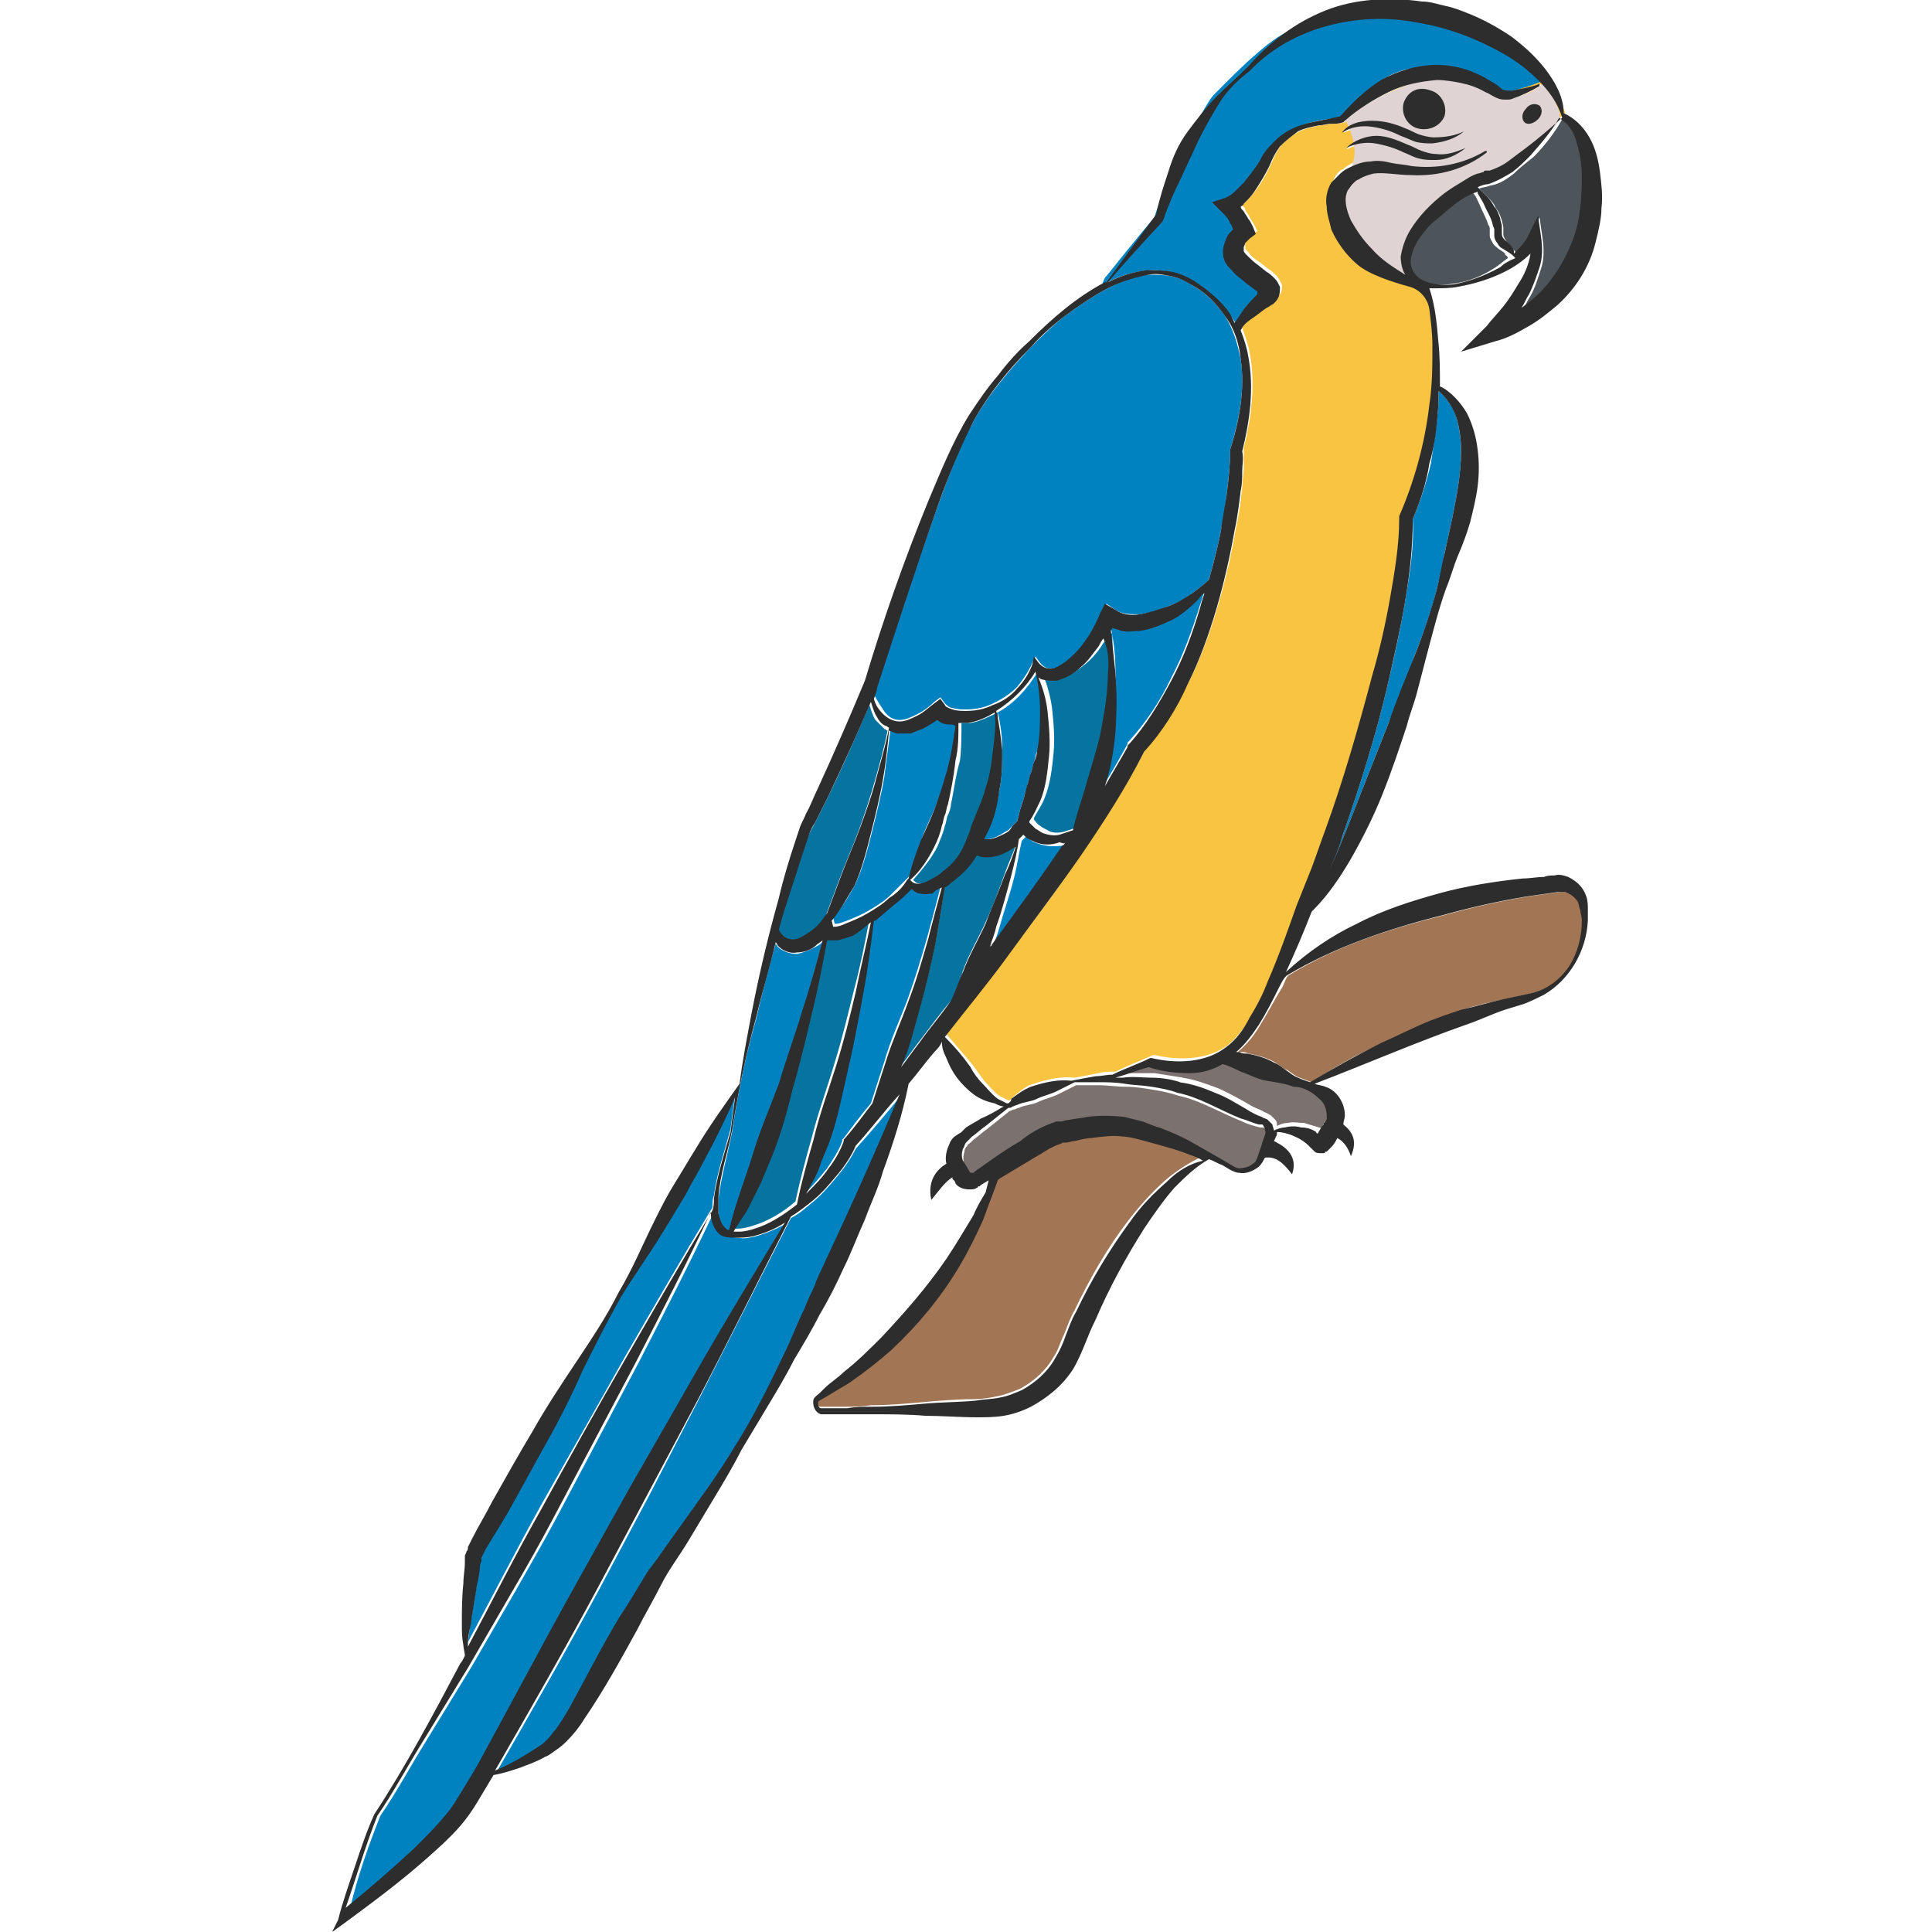 <?xml version="1.0" encoding="utf-8"?>
<!-- Generator: Adobe Illustrator 23.0.0, SVG Export Plug-In . SVG Version: 6.00 Build 0)  -->
<svg version="1.1" id="Layer_1" xmlns="http://www.w3.org/2000/svg" xmlns:xlink="http://www.w3.org/1999/xlink" x="0px" y="0px"
	 viewBox="0 0 128 128" style="enable-background:new 0 0 128 128;" xml:space="preserve">
<style type="text/css">
	.st0{fill:#4D555B;}
	.st1{fill:#F9C441;}
	.st2{fill:#A27554;}
	.st3{fill:#0082C1;}
	.st4{fill:#0574A0;}
	.st5{fill:#7B726F;}
	.st6{fill:#D3B48C;}
	.st7{fill:#E0D3D3;}
	.st8{fill:#2D2D2D;}
</style>
<g>
	<path class="st0" d="M100.3,11.5c-0.4,0.3-0.9,0.7-1.6,0.8c-0.2,0.1-0.5,0.1-0.7,0.2c0.2,0.2,0.4,0.4,0.6,0.6
		c0.2,0.2,0.4,0.4,0.5,0.7c0.2,0.2,0.3,0.5,0.4,0.8c0,0.1,0.1,0.3,0.1,0.5c0,0.2,0,0.3,0,0.4c0,0.2,0.1,0.3,0.2,0.5
		c0.1,0.2,0.4,0.4,0.6,0.7c0,0.1,0,0.1,0,0.2c0.4-0.4,0.7-0.8,1-1.3l0.6-1.2l0.2,1.4c0.1,0.7,0.1,1.4-0.1,2
		c-0.2,0.6-0.4,1.3-0.7,1.8c-0.2,0.3-0.3,0.6-0.5,0.9c0.4-0.3,0.8-0.6,1.2-1c1-1,1.7-2.2,2.2-3.5c0.5-1.3,0.6-2.8,0.6-4.2
		c0-0.7-0.1-1.4-0.3-2.1c-0.1-0.3-0.2-0.7-0.4-1c-0.2-0.3-0.4-0.5-0.7-0.8c-0.5,0.9-1.2,1.8-1.9,2.5
		C101.1,10.8,100.7,11.1,100.3,11.5z"/>
	<path class="st1" d="M77.7,17.8c0.5,0.1,1.1,0.4,1.5,0.6c0.9,0.6,1.8,1.3,2.4,2.2c0.1,0.2,0.2,0.4,0.3,0.6c0.1-0.3,0.4-0.6,0.6-0.9
		c0.3-0.4,0.6-0.7,0.9-1c0-0.1,0-0.1,0-0.2c-0.2-0.1-0.5-0.3-0.7-0.5c-0.4-0.2-0.7-0.5-1-0.9c-0.2-0.2-0.3-0.4-0.5-0.7
		c-0.1-0.3-0.1-0.7,0-1c0.1-0.3,0.2-0.6,0.4-0.8c0.1-0.1,0.1-0.1,0.2-0.2c-0.1-0.1-0.1-0.2-0.2-0.4c-0.1-0.2-0.3-0.5-0.5-0.7
		l-0.7-0.7l0.9-0.3c0.2-0.1,0.4-0.2,0.6-0.4c0.2-0.2,0.4-0.4,0.6-0.6c0.4-0.5,0.8-1,1.1-1.5l0,0c0.3-0.5,0.6-1,1-1.3
		c0.4-0.4,0.9-0.7,1.4-0.9c0.5-0.2,1-0.3,1.5-0.4c0.5-0.1,1-0.1,1.4-0.3c0.8-0.9,1.7-1.8,2.7-2.4c1.1-0.7,2.4-1.1,3.7-1
		c1.3,0,2.6,0.5,3.6,1.1c0.3,0.2,0.5,0.4,0.7,0.5C99.7,6,100,6,100.3,6c0.6-0.1,1.2-0.2,1.7-0.4l0,0c0,0,0.1,0,0.1,0
		c0,0,0,0.1,0,0.1c-0.5,0.3-1.1,0.6-1.7,0.8c-0.2,0-0.3,0.1-0.5,0.1c-0.2,0-0.4,0-0.6-0.1c-0.3-0.2-0.5-0.3-0.8-0.4
		c-0.5-0.2-1.1-0.4-1.6-0.6c-0.5-0.1-1.1-0.2-1.6-0.2c-1.1,0-2.2,0.3-3.2,0.8c-1,0.5-2,1.1-2.9,1.9l-0.1,0.1l0,0
		c-0.3,0.1-0.5,0.1-0.8,0.1c-0.3,0-0.5,0.1-0.8,0.1c-0.5,0.1-1,0.2-1.4,0.4c-0.4,0.2-0.8,0.5-1.2,0.9c-0.3,0.4-0.5,0.8-0.7,1.3l0,0
		c-0.3,0.6-0.6,1.2-1,1.7c-0.2,0.3-0.4,0.5-0.7,0.8c-0.1,0.1-0.2,0.2-0.2,0.2c0.1,0.1,0.2,0.2,0.2,0.3c0.1,0.2,0.2,0.3,0.3,0.5
		c0.1,0.2,0.2,0.3,0.3,0.5l0.2,0.4l-0.4,0.3c-0.1,0.1-0.2,0.2-0.3,0.3c-0.1,0.1-0.1,0.2-0.1,0.3c0,0.1,0,0.1,0,0.2
		c0,0.1,0.1,0.2,0.2,0.3c0.2,0.3,0.5,0.5,0.8,0.7l0.5,0.4c0.2,0.1,0.4,0.3,0.6,0.5c0.1,0.1,0.2,0.3,0.3,0.5c0.1,0.2,0,0.6-0.1,0.7
		c-0.1,0.2-0.2,0.3-0.3,0.4c-0.1,0.1-0.2,0.2-0.3,0.2c-0.3,0.3-0.7,0.5-1,0.7c-0.3,0.2-0.6,0.5-0.8,0.7c0,0.1-0.1,0.1-0.1,0.2
		c0.2,0.6,0.4,1.1,0.5,1.7c0.4,2.1,0.1,4.3-0.4,6.3c0,0.5,0,0.9,0,1.3c0,0.4-0.1,0.9-0.1,1.3c-0.1,0.9-0.2,1.8-0.4,2.6
		c-0.3,1.8-0.7,3.5-1.2,5.2c-0.5,1.7-1.1,3.4-1.9,5c-0.8,1.6-1.7,3.1-2.9,4.5c-1.2,2.4-2.7,4.7-4.2,6.9c-1.5,2.2-3.1,4.4-4.8,6.6
		c-1.4,1.8-2.8,3.6-4.2,5.4c0.6,0.7,1.1,1.3,1.7,2c0.3,0.4,0.5,0.7,0.8,1.1c0.3,0.3,0.6,0.7,1,1c0.2,0.1,0.4,0.2,0.6,0.3
		c0.1,0,0.1,0,0.1,0c0,0,0,0,0,0c0.1-0.1,0.2-0.2,0.3-0.3c0.4-0.3,0.8-0.7,1.3-0.8c0.9-0.3,1.8-0.5,2.7-0.4c0.5-0.1,1.1-0.2,1.6-0.3
		c0.3-0.1,0.7-0.1,1.1-0.1c0.8-0.4,1.6-0.7,2.5-1.1l0,0l0.1,0c1.7,0.4,3.6,0.3,4.9-0.7c0.6-0.5,1.1-1.2,1.6-2
		c0.4-0.8,0.8-1.6,1.2-2.4c0.7-1.6,1.3-3.3,1.9-5l1-2.5c0.3-0.8,0.6-1.7,0.9-2.5c1.2-3.4,2.2-6.8,3.1-10.3c0.4-1.7,0.8-3.5,1.2-5.2
		c0.3-1.7,0.6-3.5,0.6-5.2l0-0.1l0-0.1c1-2.3,1.7-4.8,2-7.4c0.2-1.3,0.2-2.6,0.2-3.9c0-0.8-0.1-1.6-0.2-2.4
		c-0.1-0.7-0.6-1.3-1.3-1.5c-1.1-0.3-2.7-0.8-3.5-1.5c-0.7-0.6-1.3-1.4-1.7-2.3c-0.2-0.5-0.3-0.9-0.3-1.5c0-0.5,0.1-1.1,0.3-1.6
		c0.1-0.2,0.3-0.5,0.6-0.6c0.2-0.2,0.4-0.3,0.6-0.4c0.4-0.2,0.9-0.4,1.4-0.4c0.5,0,1,0.1,1.4,0.1c0.4,0.1,0.8,0.2,1.3,0.2
		c1.6,0.3,3.4-0.1,4.9-1l0,0c0,0,0.1,0,0.1,0c0,0,0,0.1,0,0.1c-1.4,1.1-3.2,1.6-5,1.5c-0.9,0-1.8-0.2-2.5-0.1
		c-0.4,0.1-0.7,0.2-1,0.4c-0.2,0.1-0.3,0.2-0.4,0.3c-0.1,0.1-0.2,0.2-0.3,0.4c-0.3,0.6-0.1,1.3,0.2,2c0.3,0.7,0.8,1.3,1.4,1.9
		c0.6,0.7,1.4,1.2,2.2,1.7c-0.2-0.4-0.3-0.8-0.3-1.2c0-0.6,0.3-1.2,0.6-1.7c0.6-1,1.4-1.8,2.3-2.5c0.4-0.3,0.9-0.6,1.4-0.9
		c0.2-0.1,0.5-0.3,0.8-0.4c0.1,0,0.3-0.1,0.4-0.1c0.1,0,0.1,0,0.2-0.1l0.2,0c0.4-0.1,0.8-0.3,1.2-0.6c0.4-0.3,0.8-0.6,1.2-0.9
		c0.8-0.6,1.6-1.3,2.4-2c-0.3-1-0.9-1.8-1.6-2.5c-0.7-0.7-1.5-1.3-2.4-1.8c-1.7-1-3.6-1.6-5.6-2c-1.9-0.3-4-0.3-5.9,0.2
		c-1.9,0.5-3.8,1.5-5.2,3l0,0l0,0c-0.8,0.6-1.4,1.3-2,2.1c-0.5,0.8-1,1.6-1.4,2.5c-0.4,0.9-0.9,1.7-1.2,2.6
		c-0.4,0.9-0.8,1.8-1.1,2.6l0,0.1l0,0c-1.2,1.3-2.4,2.7-3.6,4c0.8-0.4,1.7-0.7,2.6-0.8C76.6,17.7,77.1,17.7,77.7,17.8z M93,6.8
		c0.2-0.7,1-1.1,1.8-0.8c0.7,0.2,1.1,1,0.9,1.7c-0.2,0.7-1,1.1-1.8,0.8C93.2,8.3,92.8,7.5,93,6.8z M90.9,7.9c0.8,0,1.5,0.2,2.2,0.5
		c0.3,0.2,0.6,0.3,0.9,0.4C94.3,9,94.7,9,95,9.1c0.7,0,1.4-0.1,2.1-0.3c-0.6,0.4-1.3,0.7-2.1,0.8c-0.4,0-0.8,0-1.1-0.1
		c-0.4-0.1-0.7-0.3-1-0.4c-0.6-0.3-1.3-0.5-1.9-0.6c-0.7-0.1-1.4,0-2,0.3C89.4,8.1,90.2,7.9,90.9,7.9z M95.1,10.7
		c-0.4,0-0.7,0-1.1-0.1c-0.4-0.1-0.7-0.3-1-0.4c-0.6-0.3-1.2-0.5-1.9-0.6c-0.6-0.1-1.3,0-1.9,0.3c0.4-0.6,1.2-0.8,2-0.8
		c0.7,0,1.5,0.2,2.1,0.5c0.3,0.2,0.6,0.3,0.9,0.4c0.3,0.1,0.6,0.2,0.9,0.2c0.6,0,1.3-0.1,2-0.3C96.5,10.3,95.8,10.6,95.1,10.7z
		 M101.9,7.9c-0.3,0.3-0.7,0.4-0.9,0.2c-0.2-0.2-0.2-0.6,0.1-0.9c0.3-0.3,0.7-0.4,0.9-0.2C102.2,7.2,102.1,7.6,101.9,7.9z"/>
	<path class="st2" d="M83.5,67.9c-0.4,0.7-0.9,1.3-1.5,1.8c0.1,0,0.1,0,0.2,0c0.2,0,0.3,0,0.5,0.1c0.6,0.1,1.3,0.3,1.8,0.6
		c0.3,0.2,0.5,0.4,0.8,0.5c0.3,0.2,0.5,0.4,0.8,0.5c0.3,0.1,0.5,0.2,0.8,0.3c1.5-1,3.1-1.9,4.7-2.6c0.9-0.4,1.7-0.8,2.6-1.2
		c0.9-0.4,1.8-0.7,2.7-1c0.9-0.3,1.8-0.5,2.8-0.7l1.4-0.3c0.4-0.1,0.9-0.2,1.3-0.4c0.8-0.4,1.5-1.1,1.9-1.9c0.5-0.8,0.7-1.7,0.6-2.6
		c0-0.2,0-0.4-0.1-0.7c0-0.2-0.1-0.4-0.2-0.6c-0.2-0.3-0.5-0.6-0.8-0.6c-0.2,0-0.3,0-0.5,0l-0.7,0.1l-1.4,0.2
		c-1.8,0.3-3.6,0.7-5.4,1.2c-3.6,0.9-7.1,2-10.4,4c-0.2,0.1-0.3,0.6-0.5,0.9C84.4,66.3,84,67.1,83.5,67.9z"/>
	<path class="st3" d="M59.6,47.7c0.4,0,0.8-0.2,1.2-0.4c0.4-0.2,0.8-0.5,1.1-0.8l0.4-0.3l0.3,0.4c0.1,0.1,0.3,0.3,0.5,0.3
		c0.3,0.1,0.6,0.1,0.9,0.1c0.6,0,1.2-0.1,1.8-0.4c0.6-0.3,1.1-0.6,1.6-1.1c0.4-0.5,0.8-1.1,1-1.6l0.2-0.4l0.3,0.4
		c0.3,0.4,0.7,0.5,1.2,0.3c0.4-0.2,0.8-0.5,1.2-0.9c0.7-0.8,1.3-1.7,1.7-2.7l0.3-0.6l0.6,0.4c0.4,0.3,1,0.3,1.6,0.3
		c0.6-0.1,1.2-0.2,1.8-0.5c0.6-0.2,1.2-0.5,1.7-0.9c0.4-0.3,0.7-0.5,1.1-0.9c0.3-1.1,0.6-2.2,0.8-3.3c0.2-0.9,0.3-1.7,0.4-2.6
		c0.1-0.9,0.2-1.7,0.2-2.5l0-0.1l0-0.1c0.6-2,1-4,0.7-6c-0.2-1-0.5-2-1-2.8c-0.5-0.8-1.3-1.6-2.2-2.1c-0.4-0.3-0.9-0.5-1.4-0.6
		c-0.5-0.1-1-0.1-1.5-0.1c-1,0.1-2,0.5-2.9,1c-0.9,0.5-1.8,1.1-2.6,1.7c-0.8,0.6-1.6,1.4-2.3,2.1c-1.4,1.5-2.8,3.1-3.8,4.9
		c-1,1.8-1.7,3.8-2.4,5.7c-1.4,3.9-2.7,7.9-4,11.9l0,0l0,0c-0.1,0.2-0.2,0.4-0.2,0.5c0.2,0.4,0.4,0.7,0.6,1
		C58.8,47.5,59.2,47.7,59.6,47.7z"/>
	<path class="st3" d="M93.6,34.4c0.1,1.8-0.2,3.6-0.5,5.4c-0.3,1.8-0.7,3.6-1.1,5.3c-0.8,3.5-1.9,7-3.1,10.4
		c-0.3,0.7-0.5,1.4-0.8,2.1c0.8-1.8,1.5-3.6,2.2-5.4l1.7-4.3c0.6-1.5,1.2-2.9,1.7-4.4c0.6-1.5,1.1-2.9,1.5-4.5
		c0.2-0.8,0.4-1.5,0.5-2.3l0.5-2.3c0.3-1.5,0.6-3,0.6-4.5c0-0.7-0.1-1.5-0.3-2.2c-0.2-0.7-0.7-1.4-1.2-1.8c0,0.3,0,0.6,0,0.9
		c-0.1,1.3-0.3,2.6-0.5,3.9C94.5,32,94.1,33.2,93.6,34.4z"/>
	<path class="st0" d="M99.3,16.5c-0.1-0.1-0.3-0.2-0.4-0.4c-0.1-0.2-0.2-0.3-0.2-0.5c0-0.2,0-0.4,0-0.4c0-0.1,0-0.2-0.1-0.3
		c-0.1-0.4-0.4-0.9-0.6-1.4c-0.1-0.2-0.2-0.5-0.4-0.7c0,0,0,0,0-0.1c-0.5,0.3-1.1,0.6-1.6,0.9c-0.4,0.3-0.8,0.6-1.2,1
		c-0.4,0.3-0.7,0.7-1,1.1c-0.3,0.4-0.5,0.8-0.6,1.3c-0.1,0.4,0,0.9,0.3,1.2c0.2,0.3,0.7,0.5,1.2,0.6c0.5,0.1,1,0.1,1.5,0
		c1-0.1,2-0.5,2.9-1.1c0.3-0.2,0.5-0.4,0.8-0.6c0-0.1-0.1-0.2-0.2-0.2C99.8,16.8,99.6,16.7,99.3,16.5z"/>
	<path class="st3" d="M30,119.9c0.3-0.4,0.6-0.9,0.9-1.4l0.9-1.5c2.3-4.1,4.5-8.2,6.7-12.3l3.4-6.1l3.5-6.1
		c2.2-3.8,4.4-7.7,6.8-11.5c0,0,0,0,0,0c-0.7,0.4-1.4,0.7-2.1,0.9c-0.4,0.1-0.8,0.2-1.2,0.1c-0.4,0-0.9-0.1-1.2-0.4
		c-0.3-0.3-0.4-0.8-0.4-1.2c0,0,0-0.1,0-0.1c-1.6,3.4-3.3,6.7-5,10c-0.9,1.7-1.8,3.4-2.7,5.1l-2.7,5.1c-0.9,1.7-1.9,3.4-2.8,5
		l-2.9,5l-3,4.9c-1,1.6-1.9,3.3-3,4.9c-0.8,2-1.5,4-2,6.1c1.6-1.3,3.1-2.6,4.6-4C28.5,121.6,29.3,120.8,30,119.9z"/>
	<path class="st3" d="M41.4,89.9c1.9-3.3,3.8-6.6,5.8-9.9c0-0.3,0-0.5,0.1-0.8c0.2-1.5,0.7-2.9,1.1-4.4c0.1-0.8,0.2-1.5,0.3-2.3
		c-0.6,1.4-1.3,2.8-2,4.1c-0.4,0.8-0.8,1.6-1.3,2.4c-0.4,0.8-0.9,1.6-1.4,2.3c-1,1.5-2,3-2.9,4.5c-0.9,1.5-1.8,3.1-2.5,4.8
		c-0.8,1.6-1.6,3.2-2.4,4.8c-0.8,1.6-1.7,3.2-2.6,4.7l-1.4,2.3l-0.3,0.6l0,0.1c0,0,0,0,0,0c0,0,0,0,0,0.1l-0.1,0.3
		c-0.1,0.4-0.2,0.9-0.2,1.3c-0.1,0.9-0.3,1.8-0.4,2.6c-0.1,0.4-0.1,0.9-0.2,1.3c0,0,0,0.1,0,0.1c1.6-3,3.2-6.1,4.8-9
		C37.6,96.6,39.5,93.3,41.4,89.9z"/>
	<path class="st3" d="M48.5,75C48.5,75,48.5,75,48.5,75c-0.3,1.5-0.7,2.9-0.9,4.4c0,0.4,0,0.7,0,1.1c0,0.3,0.1,0.7,0.4,0.9
		c0.1,0.1,0.2,0.1,0.3,0.2c0.5-1.6,1-3.2,1.5-4.8c0.5-1.7,1.3-3.2,1.8-4.9c0.6-1.6,1.1-3.3,1.6-5c0.5-1.5,0.9-3,1.3-4.5
		c-0.1,0.1-0.2,0.2-0.4,0.3c-0.4,0.2-0.8,0.4-1.3,0.5c-0.5,0-1-0.2-1.3-0.5c0-0.1-0.1-0.1-0.1-0.2c-0.5,1.7-0.9,3.3-1.3,5
		C49.4,69.9,48.9,72.4,48.5,75C48.5,74.9,48.5,75,48.5,75z"/>
	<path class="st4" d="M51.8,62.2c0.3,0.2,0.6,0.2,0.9,0.2c0.3-0.1,0.6-0.2,0.9-0.5c0.3-0.2,0.5-0.5,0.8-0.8l0.3-0.4
		c0.3-0.8,0.6-1.6,0.9-2.4c0.4-1.1,0.9-2.2,1.3-3.3c0.4-1.1,0.8-2.3,1.1-3.4c0.3-1.1,0.6-2.1,0.8-3.2c-0.1,0-0.1-0.1-0.2-0.1
		c-0.2-0.2-0.4-0.4-0.6-0.6c-0.2-0.3-0.3-0.7-0.4-1c-0.9,2.1-1.8,4.2-2.8,6.2c-0.3,0.6-0.6,1.2-0.9,1.8c-0.2,0.3-0.3,0.6-0.4,0.8
		c-0.1,0.3-0.2,0.6-0.3,0.9c-0.4,1.2-0.8,2.4-1.2,3.7c-0.2,0.6-0.4,1.3-0.6,1.9C51.6,62,51.7,62.1,51.8,62.2z"/>
	<path class="st5" d="M84.1,71.3c-0.6-0.1-1.1-0.4-1.7-0.6c-0.4-0.2-0.8-0.3-1.2-0.5c-0.7,0.4-1.5,0.6-2.2,0.6
		c-0.9,0-1.8-0.1-2.7-0.4c-0.7,0.3-1.5,0.5-2.2,0.7c0.2,0,0.3,0,0.5,0c0.6,0,1.3,0,1.9,0c0.6,0.1,1.3,0.2,1.9,0.3l-0.1,0
		c0.8,0.1,1.6,0.4,2.4,0.7c0.7,0.3,1.4,0.7,2.1,1.1c0.3,0.2,0.7,0.3,1,0.5c0.1,0,0.2,0.1,0.4,0.2c0.1,0.1,0.2,0.2,0.3,0.3
		c0.1,0.1,0.1,0.2,0.1,0.4c0.2-0.1,0.4-0.2,0.7-0.2c0.4-0.1,0.7,0,1.1,0c0.3,0.1,0.7,0.2,1,0.3c0,0,0.1,0,0.1,0.1l0.3-0.5l0.1-0.1
		l0-0.1c0,0,0-0.1,0.1-0.1c0-0.1,0.1-0.2,0.1-0.3c0.1-0.4-0.1-0.8-0.5-1.2c-0.5-0.4-1-0.8-1.6-1C85.3,71.5,84.7,71.4,84.1,71.3z"/>
	<path class="st4" d="M73.1,42.6c-0.3,0.5-0.7,1-1.2,1.4c-0.5,0.4-1,0.8-1.6,0.9c-0.3,0.1-0.7,0.1-1-0.1c-0.1,0-0.2-0.1-0.2-0.1
		c0.3,0.7,0.5,1.5,0.6,2.2c0.1,1,0.2,2,0.1,3c-0.1,1-0.2,2-0.6,3c-0.2,0.5-0.5,0.9-0.7,1.3l0,0.1c0.1,0.1,0.2,0.3,0.4,0.4
		c0.1,0.1,0.3,0.2,0.5,0.3c0.3,0.2,0.7,0.2,1.1,0.1c0.3-0.1,0.6-0.2,0.9-0.3c0,0,0,0,0,0c0,0,0,0,0-0.1l0,0c0.4-1.2,0.8-2.3,1-3.4
		c0.3-1.1,0.7-2.2,0.9-3.4c0.2-1.2,0.3-2.3,0.4-3.5c0-0.8,0-1.7,0-2.5C73.3,42.3,73.2,42.5,73.1,42.6z"/>
	<path class="st3" d="M68.8,55.9c-0.3-0.1-0.5-0.2-0.7-0.4c-0.1,0-0.1-0.1-0.1-0.1c-0.1,0.1-0.2,0.2-0.3,0.3
		c-0.2,0.8-0.3,1.6-0.5,2.4c-0.3,1.2-0.7,2.3-1,3.4c-0.1,0.4-0.3,0.8-0.4,1.3c0,0,0-0.1,0.1-0.1c1.6-2.2,3.2-4.4,4.7-6.6
		c0.1-0.1,0.1-0.2,0.2-0.2c-0.1,0-0.1,0-0.2,0.1C69.9,56.1,69.4,56.1,68.8,55.9z"/>
	<path class="st3" d="M73.2,51.9L73.2,51.9c0.5-0.8,1-1.7,1.5-2.6l0-0.1l0.1-0.1c1.1-1.2,2.1-2.7,2.8-4.2c0.8-1.5,1.4-3.2,1.9-4.8
		c0.1-0.3,0.2-0.6,0.3-1c-0.2,0.2-0.3,0.4-0.5,0.5c-0.5,0.5-1.1,0.9-1.7,1.3c-0.6,0.3-1.3,0.6-2.1,0.7c-0.4,0.1-0.8,0.1-1.2,0
		c-0.2,0-0.4-0.1-0.6-0.2c0,0.1-0.1,0.1-0.1,0.2c0.2,0.9,0.3,1.9,0.3,2.8c0.1,1.2,0,2.4-0.1,3.7C73.8,49.5,73.6,50.7,73.2,51.9z"/>
	<path class="st4" d="M63,53.3c0,0.2-0.1,0.5-0.2,0.7c-0.1,0.2-0.1,0.5-0.2,0.7c-0.1,0.5-0.3,0.9-0.5,1.4c-0.4,0.8-1,1.5-1.6,2.2
		l0.1,0.1c0.2,0.2,0.6,0.2,1,0c0.4-0.2,0.7-0.4,1.1-0.7c0.7-0.5,1.2-1.3,1.5-2l0.2-0.5l0,0c0.1-0.2,0.1-0.4,0.2-0.6
		c0.3-0.8,0.6-1.6,0.9-2.4c0.2-0.8,0.4-1.7,0.5-2.6c0.1-0.8,0.1-1.6,0.1-2.4c-0.6,0.3-1.2,0.6-1.8,0.7c-0.2,0-0.4,0-0.6,0
		c0,0.8,0,1.7-0.1,2.5C63.3,51.4,63.2,52.4,63,53.3z"/>
	<path class="st3" d="M55.5,77.9c-0.5,0.6-1,1.2-1.6,1.7c-0.5,0.4-0.9,0.8-1.5,1.1c-2.1,4.1-4.1,8.1-6.2,12.2L43,99.1l-3.3,6.2
		c-2.2,4.1-4.5,8.1-6.8,12.1c1-0.5,2.1-1,2.9-1.6c0.2-0.2,0.4-0.3,0.6-0.5c0.2-0.2,0.3-0.4,0.5-0.6c0.3-0.4,0.6-0.9,0.9-1.4
		c1.1-2,2.1-4,3.3-6c0.6-1,1.2-2,1.8-2.9c0.3-0.5,0.7-1,1-1.4l1-1.4l1-1.4l1-1.4c0.6-0.9,1.3-1.9,1.9-2.9c1.2-1.9,2.3-4,3.2-6
		c0.5-1,1-2.1,1.4-3.1c0.2-0.5,0.5-1,0.7-1.6c0.2-0.5,0.5-1,0.7-1.6c1.7-3.6,3.3-7.3,4.8-10.9c-0.9,1.1-1.9,2.3-2.9,3.4
		C56.4,76.7,56,77.3,55.5,77.9z"/>
	<path class="st6" d="M87.8,75.2L87.8,75.2C87.8,75.2,87.9,75.2,87.8,75.2C87.8,75.2,87.8,75.2,87.8,75.2z"/>
	<path class="st3" d="M60.9,59.1c-0.2,0-0.4-0.1-0.6-0.3c-0.4,0.3-0.7,0.7-1.1,1l-1.3,1.1c0,0,0,0-0.1,0c-0.2,1.6-0.4,3.2-0.7,4.8
		c-0.3,1.7-0.6,3.4-1,5c-0.4,1.7-0.7,3.4-1.3,5L54.3,77c-0.2,0.4-0.3,0.8-0.5,1.2c-0.1,0.3-0.3,0.6-0.5,0.9c0,0,0.1-0.1,0.1-0.1
		c0.5-0.5,1-1.1,1.4-1.6c0.4-0.6,0.8-1.2,1-1.8l0-0.1l0.1-0.1c0.6-0.8,1.2-1.6,1.8-2.3c0.3-0.9,0.6-1.9,0.9-2.8c0.4-1.4,1-2.7,1.5-4
		c0.5-1.4,0.9-2.7,1.3-4.1c0.3-1.1,0.6-2.2,0.9-3.4c-0.2,0.1-0.5,0.2-0.8,0.2C61.4,59.1,61.1,59.1,60.9,59.1z"/>
	<path class="st3" d="M65.4,55c-0.1,0.2-0.2,0.4-0.3,0.6c0,0,0,0,0,0c0.1,0,0.2,0,0.3,0c0.2,0,0.5-0.1,0.7-0.2
		c0.2-0.1,0.5-0.3,0.7-0.4l0.3-0.3l0.3-0.3c0-0.1,0.1-0.3,0.1-0.4c0.1-0.5,0.3-0.9,0.4-1.4c0.1-0.2,0.1-0.4,0.2-0.7
		c0.1-0.2,0.1-0.4,0.2-0.7c0.1-0.2,0.1-0.4,0.2-0.7c0.1-0.2,0.1-0.5,0.2-0.7C69,49,69.1,48,69,47.1c0-0.8-0.1-1.7-0.3-2.5
		c0,0,0,0,0,0c-0.7,1.1-1.5,2-2.6,2.6c0,0,0,0,0,0c0.2,0.8,0.3,1.6,0.3,2.5c0,0.9,0,1.8-0.2,2.7C66,53.2,65.9,54.2,65.4,55z"/>
	<path class="st4" d="M63.8,64.3c0.4-1.1,1-2.1,1.5-3.2c0.5-1.1,0.9-2.2,1.3-3.3c0.2-0.6,0.5-1.2,0.7-1.8c-0.2,0.2-0.4,0.3-0.7,0.4
		c-0.4,0.2-0.8,0.3-1.2,0.3c-0.2,0-0.4,0-0.6-0.1c0,0,0,0-0.1,0c-0.4,0.7-1,1.4-1.7,1.8c-0.1,0.1-0.3,0.2-0.4,0.3
		c-0.2,1.2-0.4,2.4-0.6,3.6c-0.3,1.4-0.6,2.8-1,4.2c-0.4,1.4-0.7,2.8-1.3,4.1c0.4-0.5,0.8-1.1,1.2-1.6c0.7-0.9,1.4-1.9,2.2-2.8
		C63.3,65.6,63.6,65,63.8,64.3z"/>
	<path class="st5" d="M83.7,74.7c0,0-0.1,0-0.2,0c-0.4-0.1-0.8-0.2-1.2-0.4c-1.5-0.6-2.8-1.4-4.2-1.7l0,0l0,0
		c-0.6-0.2-1.1-0.3-1.7-0.4c-0.6-0.1-1.2-0.2-1.8-0.2c-0.6,0-1.2-0.1-1.8-0.1l-1.5,0c-0.4,0.2-0.8,0.4-1.2,0.6
		c-0.4,0.2-0.9,0.3-1.3,0.5c-0.4,0.2-0.9,0.2-1.3,0.4c-0.1,0-0.2,0.1-0.3,0.1c-0.1,0-0.2,0.1-0.3,0.1c0,0,0,0,0,0
		c-0.5,0.4-1,0.8-1.5,1.2c-0.3,0.2-0.6,0.5-0.9,0.7l-0.2,0.2c-0.1,0.1-0.2,0.1-0.2,0.2c-0.1,0.1-0.2,0.2-0.2,0.4
		c-0.1,0.3-0.1,0.6,0,0.8c0.1,0.2,0.4,0.7,0.5,0.8c0,0,0.1,0,0.1,0c0,0,0,0,0,0c0,0,0,0,0,0l0.1,0l0.1-0.1l1-0.7
		c0.6-0.4,1.3-0.9,2-1.3c0.7-0.4,1.3-0.8,2.1-1.2c0.1,0,0.2-0.1,0.3-0.1l0.1,0l0.1,0l0.1,0c0.2,0,0.4-0.1,0.5-0.1
		c0.4-0.1,0.8-0.1,1.2-0.2c0.8-0.1,1.6-0.2,2.5,0c0.5,0.1,0.8,0.2,1.2,0.3c0.4,0.1,0.8,0.2,1.1,0.4c0.8,0.3,1.5,0.6,2.2,1
		c0.7,0.4,1.4,0.8,2.1,1.2l0.5,0.3c0.2,0.1,0.3,0.2,0.5,0.2c0.3,0.1,0.7,0,0.9-0.3c0.1-0.1,0.2-0.2,0.3-0.4l0.2-0.6
		c0.1-0.2,0.1-0.4,0.2-0.6l0.1-0.3c0-0.1,0.1-0.2,0.1-0.2c0-0.1,0-0.2-0.1-0.3C83.8,74.7,83.7,74.7,83.7,74.7z"/>
	<path class="st2" d="M76.6,75.7c-0.4-0.1-0.7-0.2-1.1-0.3c-0.4-0.1-0.8-0.2-1.1-0.2c-0.7-0.1-1.4,0-2.1,0.1
		c-0.4,0.1-0.7,0.1-1.1,0.2c-0.2,0-0.4,0.1-0.6,0.1l-0.2,0l0,0l0,0c-0.1,0-0.1,0-0.2,0.1c-0.3,0.1-0.6,0.3-1,0.5
		c-0.3,0.2-0.7,0.4-1,0.6l-2,1.2L66,78.1l-0.1,0.3l-0.3,0.8c-0.2,0.5-0.4,1.1-0.6,1.6c-0.5,1.1-1,2.1-1.6,3.1
		c-1.2,2-2.7,3.9-4.4,5.4c-0.9,0.8-1.8,1.5-2.8,2.2c-0.5,0.3-1,0.6-1.5,0.9c-0.2,0.2-0.6,0.3-0.6,0.4c-0.1,0.1,0,0.3,0.2,0.4
		c0.1,0,0.2,0,0.4,0l0.4,0l0.9,0c0.6,0,1.1,0,1.7-0.1c1.1,0,2.3-0.1,3.4-0.2c1.1-0.1,2.3-0.2,3.4-0.2c0.6,0,1.1-0.1,1.6-0.2
		c0.5-0.1,1-0.3,1.5-0.5c0.9-0.5,1.7-1.2,2.2-2.1c0.3-0.4,0.4-0.9,0.7-1.5c0.2-0.5,0.4-1.1,0.7-1.6c1-2.1,2.2-4.2,3.6-6
		c0.7-0.9,1.5-1.8,2.4-2.6c0.7-0.6,1.6-1.2,2.5-1.6c-0.3-0.1-0.6-0.2-0.9-0.4C78.1,76.1,77.3,75.9,76.6,75.7z"/>
	<path class="st4" d="M54.7,62.1C54.7,62.2,54.7,62.2,54.7,62.1c-0.3,1.6-0.6,3.2-1,4.8c-0.4,1.7-0.9,3.4-1.3,5.1
		c-0.5,1.7-0.9,3.4-1.6,5l-0.5,1.2c-0.2,0.4-0.4,0.8-0.6,1.2c-0.4,0.7-0.8,1.4-1.2,2c0.1,0,0.2,0,0.4,0c0.3,0,0.7-0.1,1-0.2
		c1-0.3,2-0.9,2.8-1.6c0.3-1.4,0.7-2.9,1.1-4.3c0.4-1.6,1-3.2,1.5-4.9c0.5-1.6,0.9-3.3,1.3-4.9c0.4-1.5,0.7-3,1-4.6
		c-0.4,0.3-0.8,0.6-1.2,0.9c-0.3,0.1-0.6,0.3-1,0.3C55.3,62.3,55,62.3,54.7,62.1C54.7,62.2,54.7,62.2,54.7,62.1z"/>
	<path class="st3" d="M62.2,47.5c-0.3,0.2-0.6,0.4-1,0.6c-0.2,0.1-0.5,0.2-0.8,0.3c-0.3,0.1-0.6,0.1-0.9,0c-0.2,0-0.4-0.1-0.5-0.2
		c-0.1,1.1-0.3,2.2-0.4,3.2c-0.2,1.2-0.5,2.4-0.8,3.6c-0.3,1.2-0.6,2.4-1.1,3.5c-0.4,0.8-0.9,1.6-1.5,2.3l0.1,0.4c0,0,0,0,0,0
		c0,0,0.1,0,0.1,0c0.2,0,0.4-0.1,0.7-0.2c0.5-0.2,1-0.4,1.5-0.7c0.5-0.3,1-0.6,1.4-1c0.4-0.4,0.8-0.8,1.2-1.2l0.1-0.1
		c0.2-0.9,0.6-1.7,0.8-2.5c0.3-0.9,0.8-1.7,1.1-2.6c0.3-0.9,0.6-1.8,0.8-2.7c0.2-0.8,0.3-1.6,0.4-2.4c-0.1,0-0.3,0-0.4-0.1
		C62.7,47.8,62.4,47.7,62.2,47.5z"/>
	<path class="st7" d="M89.1,7.8c-0.1,0.1,1.5,2.3,0,3.9c-1.1,1.3-1.3,5.2,3.9,6.7c0.1-2.3,0.7-4.6,4-5.9c2.1-1,4.4-2.5,5.1-3.3
		s1.6-1,1.1-2.1c-0.5-1.1-0.8-1.7-0.9-1.6c-0.1,0-0.7,0.8-2,0.9c-1.3,0.1-2.7-1.6-4.8-1.4s-5.7,2.3-6.2,2.6
		C89,7.7,89.1,7.8,89.1,7.8z"/>
	<path class="st3" d="M82,21.7c0,0,1.9-2.2,2.1-2.5c-1.7-1-2.4-3.5-1.9-4.1c-0.8-0.8-0.9-1.8-0.9-1.8s1.8-1.7,3-3.7
		c0.8-0.9,2-1.6,4.5-1.8c1-1,2.9-3.5,5.7-3.3s4.6,1.4,5,1.6c0.9,0,2.7-0.7,2.8-0.8c-1.2-1.1-6.9-4.5-9.8-4.6c-2.9,0-6.4,0.8-7.9,1.8
		s-3.5,3.1-4.2,3.8s-3.7,6.9-3.9,8.1c-0.9,1-3.2,3.9-3.2,3.9c-0.1,0-0.3,0.6-0.3,0.6s3.4-2.1,6-0.2C81.7,20.6,82,21.7,82,21.7z"/>
	<path class="st8" d="M93.9,8.5c0.7,0.2,1.5-0.1,1.8-0.8c0.2-0.7-0.2-1.5-0.9-1.7C94,5.7,93.3,6,93,6.8C92.8,7.5,93.2,8.3,93.9,8.5z
		"/>
	<path class="st8" d="M28.3,123.1c0.9-0.8,1.8-1.6,2.5-2.5c0.4-0.5,0.7-1,1-1.5c0.3-0.5,0.6-1,0.9-1.5c0.6-0.1,1.2-0.3,1.8-0.5
		c0.5-0.2,1.1-0.4,1.6-0.7c0.3-0.1,0.5-0.3,0.8-0.5c0.3-0.2,0.5-0.4,0.7-0.6c0.4-0.4,0.8-0.9,1.1-1.4c1.3-1.9,2.4-3.9,3.5-5.9
		c0.5-1,1.1-2,1.6-3c0.5-1,1.2-1.9,1.8-2.9l0.9-1.5l0.9-1.5c0.6-1,1.2-2,1.7-3l0.9-1.5c0.3-0.5,0.6-1,0.9-1.5c0.6-1,1.2-2,1.7-3
		c0.6-1,1.2-2,1.7-3c0.6-1,1.1-2,1.6-3.1c0.5-1,0.9-2.1,1.4-3.2c0.4-1.1,0.9-2.1,1.2-3.2c0.7-1.9,1.3-3.8,1.7-5.8
		c0.6-0.7,1.1-1.4,1.7-2.1c0.2-0.2,0.4-0.4,0.5-0.7c0,0.4,0.1,0.7,0.3,1.1c0.2,0.5,0.4,0.9,0.7,1.3c0.3,0.4,0.7,0.8,1.1,1.1
		c0.4,0.3,0.9,0.5,1.4,0.6c0.2,0.1,0.4,0.2,0.6,0.2c-0.5,0.3-1,0.6-1.5,0.8c-0.3,0.2-0.7,0.4-1,0.6L63.7,75
		c-0.1,0.1-0.2,0.1-0.3,0.2c-0.2,0.1-0.4,0.3-0.5,0.6c-0.2,0.4-0.3,0.9-0.2,1.3c-0.5,0.3-1.3,1-1,2.4c0.5-0.6,0.9-1.2,1.4-1.5l0,0.1
		l0.1,0.1c0,0,0.1,0.1,0.1,0.2c0.2,0.3,0.6,0.4,0.9,0.4c0.2,0,0.4,0,0.5-0.1c0,0,0.1,0,0.1-0.1l0.1,0l0.1-0.1l0.5-0.3L65.3,79
		c-0.3,0.5-0.6,1-0.8,1.5c-0.6,1-1.2,2-1.8,2.9c-1.3,1.9-2.8,3.6-4.3,5.2c-0.8,0.8-1.6,1.6-2.5,2.3c-0.4,0.4-0.9,0.7-1.3,1.1
		l-0.3,0.3c-0.1,0.1-0.3,0.2-0.4,0.4c-0.1,0.4,0.1,0.9,0.5,1c0.2,0,0.3,0,0.5,0l0.4,0l0.9,0c0.6,0,1.1,0,1.7,0c1.1,0,2.3,0,3.4,0.1
		c1.1,0,2.3,0.1,3.4,0.1c0.6,0,1.2,0,1.8-0.1c0.6-0.1,1.2-0.3,1.8-0.6c1.1-0.6,2.1-1.4,2.8-2.5c0.3-0.5,0.6-1.2,0.8-1.7
		c0.2-0.5,0.4-1,0.7-1.6c0.9-2.1,2-4.1,3.2-6c0.6-0.9,1.3-1.9,2-2.7c0.7-0.7,1.4-1.4,2.3-1.9c0.3,0.1,0.6,0.3,0.9,0.4l0.5,0.3
		c0.2,0.1,0.4,0.2,0.6,0.2c0.4,0.1,0.9-0.1,1.3-0.4c0.2-0.2,0.3-0.4,0.4-0.6l0,0c0.7-0.1,1.2,0.3,1.8,1.1c0.5-1.4-0.8-2-1.2-2.2
		l0.1-0.2c0-0.1,0.1-0.1,0.1-0.3c0,0,0-0.1,0-0.1c0.5,0,1,0.2,1.4,0.4c0.2,0.1,0.5,0.3,0.7,0.5c0.1,0.1,0.2,0.2,0.3,0.3l0.1,0.1l0,0
		l0,0c0.1,0.1,0.3,0.1,0.4,0.1c0,0,0.1,0,0.1,0l0,0c0,0,0.1,0,0.1,0c0,0,0.1,0,0.1-0.1l0.1,0c0,0,0.1-0.1,0.1-0.1
		c0,0,0.1-0.1,0.1-0.1c0,0,0.1-0.1,0.1-0.1c0.2-0.2,0.3-0.4,0.4-0.6c0.4,0.2,0.7,0.6,0.9,1.2c0.5-1.1,0-1.7-0.5-2.1
		c0-0.2,0.1-0.4,0.1-0.6c0-0.9-0.6-1.7-1.3-1.9c-0.2-0.1-0.5-0.1-0.7-0.2c3.4-1.3,6.6-2.7,10-3.9c0.9-0.3,1.7-0.7,2.6-1l1.3-0.4
		c0.5-0.2,0.9-0.4,1.3-0.6c1.7-1,2.8-2.9,2.9-4.9c0-0.2,0-0.5,0-0.8c0-0.2,0-0.5-0.1-0.8c-0.2-0.6-0.6-1-1.2-1.3
		c-0.3-0.1-0.6-0.2-0.9-0.1c-0.2,0-0.5,0-0.7,0.1c-0.5,0-0.9,0.1-1.4,0.1c-1.9,0.2-3.8,0.5-5.6,1c-1.8,0.5-3.7,1.1-5.4,2
		c-1.7,0.8-3.3,1.9-4.7,3.2c0.6-1.3,1.2-2.7,1.7-4l0.1-0.1c1-1,1.8-2.2,2.5-3.4c0.8-1.4,1.5-2.8,2.1-4.3c0.6-1.5,1.1-3,1.6-4.5
		c0.2-0.8,0.5-1.5,0.7-2.3c0.2-0.8,0.4-1.5,0.6-2.3c0.4-1.5,0.8-3.1,1.3-4.5c0.3-0.7,0.5-1.5,0.8-2.2c0.3-0.7,0.6-1.5,0.8-2.2
		c0.2-0.8,0.4-1.6,0.5-2.4c0.1-0.8,0.1-1.6,0-2.4c-0.1-0.8-0.3-1.6-0.7-2.4c-0.4-0.7-1.1-1.5-1.8-1.8c0-1,0-2-0.1-2.9
		c-0.1-1.2-0.2-2.4-0.6-3.6c0.1,0,0.2,0,0.3,0c0.6,0,1.1,0,1.6-0.1c1.1-0.2,2.1-0.5,3.1-1c0.6-0.3,1.2-0.7,1.7-1.2
		c-0.1,0.7-0.4,1.4-0.8,2c-0.3,0.5-0.6,1-1,1.5c-0.4,0.5-0.8,0.9-1.1,1.3l-1.7,1.7l2.3-0.7c0.8-0.2,1.5-0.6,2.2-1
		c0.7-0.4,1.3-0.9,1.9-1.4c1.2-1.1,2.1-2.5,2.5-4.1c0.2-0.8,0.4-1.6,0.4-2.3c0.1-0.8,0-1.6-0.1-2.4c-0.1-0.8-0.3-1.6-0.7-2.3
		c-0.4-0.7-1-1.3-1.7-1.6c0-1.1-0.6-2.1-1.2-2.9c-0.7-0.9-1.5-1.6-2.3-2.2c-0.9-0.6-1.8-1.1-2.8-1.5c-0.5-0.2-1-0.4-1.5-0.5
		c-0.5-0.1-1-0.3-1.6-0.3c-2.1-0.3-4.4-0.2-6.4,0.6c-2,0.8-3.7,2.1-5.1,3.7c-0.7,0.7-1.4,1.3-2.1,2c-0.7,0.7-1.3,1.5-1.9,2.3
		c-0.6,0.8-1,1.7-1.3,2.7c-0.3,0.9-0.6,1.8-0.8,2.8c-1.1,1.5-2.2,3-3.3,4.5c0,0,0,0-0.1,0c-1.9,1-3.5,2.4-5,3.9
		c-0.8,0.7-1.5,1.5-2.1,2.3c-0.7,0.8-1.3,1.7-1.9,2.6c-1.1,1.8-1.9,3.8-2.7,5.7c-1.6,3.9-3,7.9-4.2,11.9c-1,2.4-2,4.7-3.1,7.1
		c-0.3,0.6-0.5,1.2-0.8,1.7c-0.1,0.3-0.3,0.6-0.4,0.9c-0.1,0.3-0.2,0.6-0.3,0.9c-0.4,1.2-0.8,2.5-1.1,3.8c-0.7,2.5-1.3,5-1.8,7.6
		c-0.3,1.6-0.6,3.1-0.8,4.7c-1,1.4-2,2.8-2.9,4.3c-0.5,0.8-0.9,1.5-1.4,2.3c-0.5,0.8-0.9,1.6-1.3,2.4c-0.8,1.6-1.5,3.3-2.4,4.8
		c-0.8,1.6-1.8,3.1-2.8,4.6c-1,1.5-2,3-2.9,4.6c-0.9,1.5-1.8,3.1-2.7,4.7c-0.4,0.8-0.9,1.6-1.3,2.4l-0.3,0.6l0,0.1
		c0,0,0,0.1-0.1,0.2c0,0.1-0.1,0.2-0.1,0.3l0,0.4c0,0.5-0.1,0.9-0.1,1.4c-0.1,0.9-0.1,1.8-0.1,2.7c0,0.5,0,0.9,0.1,1.4
		c0,0.2,0.1,0.5,0.1,0.7c-0.1,0.2-0.2,0.4-0.3,0.5c-1.8,3.4-3.6,6.8-5.7,10l0,0l0,0c-0.5,1.1-0.9,2.3-1.3,3.5
		c-0.4,1.2-0.8,2.3-1.1,3.5L22,128l0.7-0.5C24.6,126.1,26.5,124.7,28.3,123.1z M54.7,83.5c-0.2,0.5-0.5,1-0.7,1.6
		c-0.2,0.5-0.5,1-0.7,1.6c-0.5,1-0.9,2.1-1.4,3.1c-1,2.1-2,4.1-3.2,6c-0.6,1-1.2,1.9-1.9,2.9l-1,1.4l-1,1.4l-1,1.4
		c-0.3,0.5-0.7,0.9-1,1.4c-0.6,1-1.2,2-1.8,2.9c-1.2,2-2.2,4-3.3,6c-0.3,0.5-0.6,1-0.9,1.4c-0.2,0.2-0.3,0.4-0.5,0.6
		c-0.2,0.2-0.4,0.4-0.6,0.5c-0.9,0.6-1.9,1.2-2.9,1.6c2.3-4,4.6-8,6.8-12.1l3.3-6.2l3.3-6.2c2.1-4,4.1-8.1,6.2-12.2
		c0.5-0.3,1-0.7,1.5-1.1c0.6-0.5,1.1-1.1,1.6-1.7c0.5-0.6,0.9-1.2,1.2-1.9c1-1.1,1.9-2.3,2.9-3.4C58,76.3,56.4,79.9,54.7,83.5z
		 M63.5,47.9c0.2,0,0.4,0,0.6,0c0.7-0.1,1.3-0.4,1.8-0.7c0.1,0.8,0,1.6-0.1,2.4c-0.1,0.9-0.2,1.7-0.5,2.6c-0.2,0.8-0.6,1.6-0.9,2.4
		c-0.1,0.2-0.1,0.4-0.2,0.6l0,0L64,55.7c-0.3,0.8-0.8,1.5-1.5,2c-0.3,0.3-0.7,0.5-1.1,0.7c-0.4,0.2-0.8,0.2-1,0l-0.1-0.1
		c0.7-0.6,1.2-1.4,1.6-2.2c0.2-0.4,0.4-0.9,0.5-1.4c0.1-0.2,0.1-0.5,0.2-0.7c0.1-0.2,0.1-0.5,0.2-0.7c0.2-0.9,0.4-1.9,0.5-2.9
		C63.5,49.6,63.5,48.8,63.5,47.9z M66,47.1C66,47.1,66,47.1,66,47.1c1.1-0.7,2-1.6,2.6-2.6c0,0,0,0,0,0c0.2,0.8,0.3,1.7,0.3,2.5
		c0,1,0,1.9-0.2,2.8c0,0.2-0.1,0.5-0.2,0.7c-0.1,0.2-0.1,0.5-0.2,0.7c-0.1,0.2-0.1,0.4-0.2,0.7c-0.1,0.2-0.1,0.4-0.2,0.7
		c-0.1,0.5-0.3,0.9-0.4,1.4c0,0.1-0.1,0.3-0.1,0.4l-0.3,0.3L66.9,55c-0.2,0.2-0.5,0.3-0.7,0.4c-0.2,0.1-0.5,0.2-0.7,0.2
		c-0.1,0-0.2,0-0.3,0c0,0,0,0,0,0c0.1-0.2,0.2-0.4,0.3-0.6c0.4-0.8,0.6-1.8,0.7-2.6c0.2-0.9,0.2-1.8,0.2-2.7
		C66.3,48.8,66.2,47.9,66,47.1z M73.9,44.6c-0.1-1-0.2-1.9-0.3-2.8c0-0.1,0.1-0.1,0.1-0.2c0.2,0.1,0.4,0.1,0.6,0.2
		c0.4,0.1,0.8,0,1.2,0c0.8-0.1,1.4-0.4,2.1-0.7c0.6-0.3,1.2-0.8,1.7-1.3c0.2-0.2,0.3-0.4,0.5-0.5c-0.1,0.3-0.2,0.6-0.3,1
		c-0.5,1.7-1.1,3.3-1.9,4.8c-0.8,1.5-1.7,3-2.8,4.2l-0.1,0.1l0,0.1c-0.5,0.9-1,1.7-1.5,2.6l0,0c0.4-1.2,0.6-2.4,0.7-3.6
		C74,47,74,45.8,73.9,44.6z M73.4,44.6c0,1.2-0.2,2.4-0.4,3.5c-0.2,1.2-0.6,2.3-0.9,3.4c-0.3,1.1-0.7,2.2-1,3.4l0,0c0,0,0,0,0,0.1
		c0,0,0,0,0,0c-0.3,0.1-0.6,0.2-0.9,0.3c-0.4,0.1-0.8,0-1.1-0.1c-0.2-0.1-0.3-0.2-0.5-0.3c-0.1-0.1-0.3-0.3-0.4-0.4l0-0.1
		c0.3-0.4,0.5-0.9,0.7-1.3c0.4-0.9,0.5-2,0.6-3c0.1-1,0-2-0.1-3c-0.1-0.8-0.3-1.5-0.6-2.2c0.1,0,0.1,0.1,0.2,0.1
		c0.3,0.1,0.7,0.1,1,0.1c0.7-0.2,1.2-0.5,1.6-0.9c0.5-0.4,0.8-0.9,1.2-1.4c0.1-0.2,0.2-0.4,0.3-0.5C73.4,42.9,73.5,43.8,73.4,44.6z
		 M70.6,55.8c-0.1,0.1-0.1,0.2-0.2,0.2c-1.5,2.2-3.1,4.4-4.7,6.6c0,0,0,0.1-0.1,0.1c0.1-0.4,0.3-0.8,0.4-1.3c0.4-1.1,0.7-2.3,1-3.4
		c0.2-0.8,0.4-1.6,0.5-2.4c0.1-0.1,0.2-0.2,0.3-0.3c0,0,0.1,0.1,0.1,0.1c0.2,0.2,0.5,0.3,0.7,0.4c0.5,0.2,1.1,0.2,1.6,0
		C70.5,55.9,70.5,55.9,70.6,55.8z M62.4,58.8c-0.3,1.1-0.6,2.2-0.9,3.4c-0.4,1.4-0.8,2.8-1.3,4.1c-0.5,1.4-1.1,2.7-1.5,4
		c-0.3,0.9-0.6,1.9-0.9,2.8c-0.6,0.8-1.2,1.6-1.8,2.3l-0.1,0.1l0,0.1c-0.2,0.6-0.6,1.3-1,1.8c-0.4,0.6-0.9,1.1-1.4,1.6
		c0,0-0.1,0.1-0.1,0.1c0.2-0.3,0.3-0.6,0.5-0.9c0.2-0.4,0.4-0.8,0.5-1.2l0.5-1.2c0.6-1.6,0.9-3.3,1.3-5c0.4-1.7,0.7-3.4,1-5
		c0.3-1.6,0.5-3.2,0.7-4.8c0,0,0,0,0.1,0l1.3-1.1c0.4-0.3,0.7-0.6,1.1-1c0.2,0.2,0.4,0.3,0.6,0.3c0.3,0.1,0.6,0,0.8,0
		C61.9,59,62.2,58.9,62.4,58.8z M62.9,50.4c-0.2,0.9-0.5,1.8-0.8,2.7c-0.3,0.9-0.7,1.7-1.1,2.6c-0.3,0.8-0.6,1.6-0.8,2.5l-0.1,0.1
		c-0.3,0.5-0.7,0.9-1.2,1.2c-0.4,0.4-0.9,0.7-1.4,1c-0.5,0.3-1,0.5-1.5,0.7c-0.2,0.1-0.5,0.2-0.7,0.2c0,0-0.1,0-0.1,0c0,0,0,0,0,0
		l-0.1-0.4c0.6-0.7,1-1.5,1.5-2.3c0.5-1.1,0.8-2.3,1.1-3.5c0.3-1.2,0.6-2.4,0.8-3.6c0.2-1.1,0.3-2.2,0.4-3.2
		c0.2,0.1,0.3,0.1,0.5,0.2c0.3,0,0.6,0,0.9,0c0.3-0.1,0.5-0.2,0.8-0.3c0.4-0.2,0.7-0.4,1-0.6c0.2,0.2,0.5,0.3,0.8,0.3
		c0.1,0,0.3,0,0.4,0.1C63.2,48.7,63.1,49.6,62.9,50.4z M55.5,62.3c0.4-0.1,0.7-0.2,1-0.3c0.5-0.3,0.8-0.6,1.2-0.9
		c-0.3,1.5-0.7,3.1-1,4.6c-0.4,1.7-0.8,3.3-1.3,4.9c-0.5,1.6-1.1,3.2-1.5,4.9c-0.4,1.4-0.8,2.8-1.1,4.3c-0.9,0.7-1.8,1.3-2.8,1.6
		c-0.3,0.1-0.7,0.2-1,0.2c-0.1,0-0.3,0-0.4,0c0.4-0.7,0.9-1.3,1.2-2c0.2-0.4,0.4-0.8,0.6-1.2l0.5-1.2c0.7-1.6,1.2-3.3,1.6-5
		c0.5-1.7,0.9-3.4,1.3-5.1c0.4-1.6,0.7-3.2,1-4.8c0,0,0,0,0,0c0,0,0,0,0,0C55,62.3,55.3,62.3,55.5,62.3z M60.9,69.1
		c-0.4,0.5-0.8,1.1-1.2,1.6c0.6-1.3,0.9-2.7,1.3-4.1c0.4-1.4,0.7-2.8,1-4.2c0.2-1.2,0.4-2.4,0.6-3.6c0.2-0.1,0.3-0.2,0.4-0.3
		c0.7-0.5,1.3-1.1,1.7-1.8c0,0,0,0,0.1,0c0.2,0.1,0.4,0.1,0.6,0.1c0.4,0,0.8-0.1,1.2-0.3c0.2-0.1,0.5-0.3,0.7-0.4
		c-0.2,0.6-0.4,1.2-0.7,1.8c-0.4,1.1-0.9,2.2-1.3,3.3c-0.5,1.1-1.1,2.1-1.5,3.2c-0.3,0.6-0.5,1.3-0.8,1.9
		C62.4,67.2,61.6,68.1,60.9,69.1z M77.3,78.3c-0.9,0.8-1.7,1.6-2.4,2.6c-1.4,1.9-2.6,3.9-3.6,6c-0.3,0.5-0.5,1.1-0.7,1.6
		c-0.2,0.6-0.4,1-0.7,1.5c-0.5,0.9-1.3,1.6-2.2,2.1c-0.5,0.2-0.9,0.4-1.5,0.5c-0.5,0.1-1,0.1-1.6,0.2c-1.1,0.1-2.3,0.1-3.4,0.2
		c-1.1,0.1-2.3,0.2-3.4,0.2c-0.6,0-1.1,0-1.7,0.1l-0.9,0l-0.4,0c-0.1,0-0.3,0-0.4,0c-0.2,0-0.2-0.3-0.2-0.4c0-0.1,0.3-0.2,0.6-0.4
		c0.5-0.3,1-0.6,1.5-0.9c1-0.7,1.9-1.4,2.8-2.2c1.7-1.6,3.2-3.4,4.4-5.4c0.6-1,1.1-2,1.6-3.1c0.2-0.5,0.4-1.1,0.6-1.6l0.3-0.8
		l0.1-0.3l0.1-0.1l2-1.2c0.3-0.2,0.7-0.4,1-0.6c0.3-0.2,0.7-0.4,1-0.5c0.1,0,0.2-0.1,0.2-0.1l0,0l0,0l0.2,0c0.2,0,0.4-0.1,0.6-0.1
		c0.4-0.1,0.8-0.2,1.1-0.2c0.7-0.1,1.5-0.2,2.1-0.1c0.3,0,0.7,0.1,1.1,0.2c0.4,0.1,0.7,0.2,1.1,0.3c0.7,0.2,1.5,0.4,2.2,0.7
		c0.3,0.1,0.6,0.2,0.9,0.4C78.8,77.1,78,77.6,77.3,78.3z M83.8,75.2l-0.1,0.3c-0.1,0.2-0.1,0.4-0.2,0.6l-0.2,0.6
		c-0.1,0.2-0.1,0.3-0.3,0.4c-0.2,0.2-0.6,0.3-0.9,0.3c-0.2,0-0.3-0.1-0.5-0.2l-0.5-0.3c-0.7-0.4-1.4-0.8-2.1-1.2
		c-0.7-0.4-1.4-0.7-2.2-1c-0.4-0.1-0.8-0.3-1.1-0.4c-0.4-0.1-0.8-0.2-1.2-0.3c-0.9-0.1-1.7-0.1-2.5,0c-0.4,0.1-0.8,0.1-1.2,0.2
		c-0.2,0-0.4,0.1-0.5,0.1l-0.1,0l-0.1,0l-0.1,0c-0.1,0-0.2,0.1-0.3,0.1c-0.8,0.3-1.5,0.7-2.1,1.2c-0.7,0.4-1.3,0.8-2,1.3l-1,0.7
		l-0.1,0.1l-0.1,0c0,0,0,0,0,0c0,0,0,0,0,0c0,0-0.1,0-0.1,0c-0.1-0.1-0.4-0.7-0.5-0.8c-0.1-0.2-0.1-0.5,0-0.8
		c0.1-0.1,0.1-0.3,0.2-0.4c0,0,0.1-0.1,0.2-0.2l0.2-0.2c0.3-0.2,0.6-0.5,0.9-0.7c0.5-0.4,1-0.8,1.5-1.2c0,0,0,0,0,0
		c0.1,0,0.2,0,0.3-0.1c0.1,0,0.2-0.1,0.3-0.1c0.4-0.2,0.9-0.2,1.3-0.4c0.4-0.2,0.9-0.3,1.3-0.5c0.4-0.2,0.8-0.4,1.2-0.6l1.5,0
		c0.6,0,1.2,0,1.8,0.1c0.6,0.1,1.2,0.1,1.8,0.2c0.6,0.1,1.2,0.2,1.7,0.4l0,0l0,0c1.5,0.3,2.7,1.1,4.2,1.7c0.4,0.1,0.8,0.3,1.2,0.4
		c0.1,0,0.1,0,0.2,0c0,0,0.1,0,0.1,0.1c0.1,0.1,0.1,0.2,0.1,0.3C83.9,75,83.8,75.2,83.8,75.2z M87.8,75.2L87.8,75.2
		C87.8,75.2,87.8,75.2,87.8,75.2C87.9,75.2,87.8,75.2,87.8,75.2z M87.4,72.8c0.4,0.3,0.5,0.8,0.5,1.2c0,0.1,0,0.2-0.1,0.3
		c0,0,0,0.1-0.1,0.1l0,0.1l-0.1,0.1l-0.3,0.5c0,0-0.1,0-0.1-0.1c-0.3-0.2-0.6-0.3-1-0.3c-0.3-0.1-0.7-0.1-1.1,0
		c-0.2,0-0.5,0.1-0.7,0.2c0-0.1-0.1-0.3-0.1-0.4c-0.1-0.1-0.2-0.2-0.3-0.3c-0.1-0.1-0.3-0.1-0.4-0.2c-0.3-0.1-0.7-0.3-1-0.5
		c-0.7-0.4-1.3-0.8-2.1-1.1c-0.7-0.3-1.5-0.6-2.4-0.7l0.1,0c-0.6-0.2-1.3-0.3-1.9-0.3c-0.6,0-1.3-0.1-1.9,0c-0.2,0-0.3,0-0.5,0
		c0.7-0.2,1.5-0.5,2.2-0.7c0.9,0.3,1.8,0.4,2.7,0.4c0.8,0,1.5-0.2,2.2-0.6c0.4,0.1,0.8,0.3,1.2,0.5c0.6,0.2,1.1,0.5,1.7,0.6
		c0.6,0.1,1.3,0.2,1.8,0.4C86.4,72,87,72.4,87.4,72.8z M85.3,64.6c3.2-1.9,6.8-3.1,10.4-4c1.8-0.5,3.6-0.9,5.4-1.2l1.4-0.2l0.7-0.1
		c0.2,0,0.3,0,0.5,0c0.3,0.1,0.6,0.3,0.8,0.6c0.1,0.1,0.1,0.4,0.2,0.6c0,0.2,0.1,0.4,0.1,0.7c0,0.9-0.2,1.8-0.6,2.6
		c-0.4,0.8-1.1,1.5-1.9,1.9c-0.4,0.2-0.8,0.3-1.3,0.4l-1.4,0.3c-0.9,0.2-1.9,0.5-2.8,0.7c-0.9,0.3-1.8,0.6-2.7,1
		c-0.9,0.4-1.7,0.8-2.6,1.2c-1.6,0.8-3.2,1.7-4.7,2.6c-0.3-0.1-0.6-0.2-0.8-0.3c-0.3-0.1-0.5-0.3-0.8-0.5c-0.3-0.2-0.5-0.4-0.8-0.5
		c-0.5-0.3-1.2-0.5-1.8-0.6c-0.2,0-0.3,0-0.5-0.1c-0.1,0-0.1,0-0.2,0c0.6-0.5,1.1-1.2,1.5-1.8c0.5-0.8,0.9-1.6,1.3-2.4
		C84.9,65.1,85.1,64.7,85.3,64.6z M95.3,26.8c0-0.3,0-0.6,0-0.9c0.6,0.5,1,1.2,1.2,1.8c0.2,0.7,0.3,1.4,0.3,2.2c0,1.5-0.3,3-0.6,4.5
		l-0.5,2.3c-0.2,0.8-0.3,1.5-0.5,2.3c-0.4,1.5-0.9,3-1.5,4.5c-0.6,1.5-1.2,2.9-1.7,4.4l-1.7,4.3c-0.7,1.8-1.4,3.6-2.2,5.4
		c0.3-0.7,0.6-1.4,0.8-2.1c1.2-3.4,2.3-6.9,3.1-10.4c0.4-1.8,0.8-3.5,1.1-5.3c0.3-1.8,0.5-3.5,0.5-5.4c0.5-1.2,0.9-2.4,1.1-3.7
		C95.1,29.4,95.2,28.1,95.3,26.8z M99.4,17.7c-0.9,0.5-1.9,0.9-2.9,1.1c-0.5,0.1-1,0.1-1.5,0c-0.5-0.1-1-0.3-1.2-0.6
		c-0.3-0.3-0.4-0.8-0.3-1.2c0.1-0.4,0.3-0.9,0.6-1.3c0.3-0.4,0.6-0.8,1-1.1c0.4-0.3,0.8-0.7,1.2-1c0.5-0.4,1-0.7,1.6-0.9
		c0,0,0,0,0,0.1c0.1,0.2,0.3,0.5,0.4,0.7c0.2,0.5,0.5,0.9,0.6,1.4c0,0.1,0.1,0.2,0.1,0.3c0,0.1,0,0.3,0,0.4c0,0.2,0.1,0.4,0.2,0.5
		c0.1,0.2,0.2,0.3,0.4,0.4c0.3,0.2,0.5,0.3,0.6,0.4c0.1,0.1,0.1,0.1,0.2,0.2C99.9,17.3,99.6,17.5,99.4,17.7z M104.1,8.6
		c0.2,0.3,0.3,0.6,0.4,1c0.2,0.7,0.3,1.4,0.3,2.1c0,1.4-0.1,2.9-0.6,4.2c-0.5,1.3-1.2,2.5-2.2,3.5c-0.4,0.4-0.8,0.7-1.2,1
		c0.2-0.3,0.3-0.6,0.5-0.9c0.3-0.6,0.5-1.2,0.7-1.8c0.2-0.6,0.2-1.3,0.1-2l-0.2-1.4l-0.6,1.2c-0.2,0.5-0.6,0.9-1,1.3
		c0-0.1,0-0.1,0-0.2c-0.1-0.3-0.4-0.5-0.6-0.7c-0.2-0.2-0.2-0.3-0.2-0.5c0-0.1,0-0.2,0-0.4c0-0.2-0.1-0.3-0.1-0.5
		c-0.1-0.3-0.2-0.6-0.4-0.8c-0.1-0.2-0.3-0.5-0.5-0.7c-0.2-0.2-0.4-0.4-0.6-0.6c0.2-0.1,0.5-0.2,0.7-0.2c0.6-0.2,1.1-0.5,1.6-0.8
		c0.4-0.3,0.8-0.7,1.2-1.1c0.7-0.8,1.4-1.6,1.9-2.5C103.7,8.1,103.9,8.3,104.1,8.6z M77,14.7L77,14.7l0.1-0.2
		c0.3-0.9,0.7-1.8,1.1-2.6c0.4-0.9,0.8-1.7,1.2-2.6c0.4-0.8,0.9-1.7,1.4-2.5c0.5-0.8,1.2-1.5,2-2.1l0,0l0,0c1.4-1.5,3.3-2.5,5.2-3
		c1.9-0.5,3.9-0.6,5.9-0.2c1.9,0.3,3.8,1,5.6,2c0.9,0.5,1.7,1.1,2.4,1.8c0.7,0.7,1.3,1.5,1.6,2.5c-0.8,0.7-1.6,1.4-2.4,2
		c-0.4,0.3-0.8,0.6-1.2,0.9c-0.4,0.3-0.9,0.5-1.2,0.6l-0.2,0c-0.1,0-0.2,0-0.2,0.1c-0.1,0-0.3,0.1-0.4,0.1c-0.3,0.1-0.5,0.2-0.8,0.4
		c-0.5,0.3-1,0.6-1.4,0.9c-0.9,0.7-1.7,1.5-2.3,2.5c-0.3,0.5-0.5,1.1-0.6,1.7c0,0.4,0.1,0.9,0.3,1.2c-0.8-0.5-1.6-1-2.2-1.7
		c-0.6-0.6-1-1.2-1.4-1.9c-0.3-0.7-0.5-1.4-0.2-2c0.1-0.1,0.2-0.3,0.3-0.4c0.1-0.1,0.3-0.3,0.4-0.3c0.3-0.2,0.6-0.3,1-0.4
		c0.7-0.1,1.6,0.1,2.5,0.1c1.8,0.1,3.6-0.4,5-1.5c0,0,0-0.1,0-0.1c0,0-0.1,0-0.1,0l0,0c-1.5,0.9-3.2,1.2-4.9,1
		c-0.4-0.1-0.8-0.1-1.3-0.2c-0.4-0.1-0.9-0.2-1.4-0.1c-0.5,0-1,0.2-1.4,0.4c-0.2,0.1-0.4,0.2-0.6,0.4c-0.2,0.2-0.4,0.4-0.6,0.6
		c-0.3,0.5-0.4,1.1-0.3,1.6c0,0.5,0.2,1,0.3,1.5c0.4,0.9,1,1.7,1.7,2.3c0.8,0.7,2.4,1.2,3.5,1.5c0.7,0.2,1.2,0.8,1.3,1.5
		c0.1,0.8,0.2,1.6,0.2,2.4c0,1.3,0,2.6-0.2,3.9c-0.3,2.6-1,5.1-2,7.4l0,0.1l0,0.1c0,1.7-0.3,3.5-0.6,5.2c-0.3,1.7-0.7,3.5-1.2,5.2
		C90,48.2,89,51.7,87.8,55c-0.3,0.8-0.6,1.7-0.9,2.5l-1,2.5c-0.6,1.7-1.2,3.4-1.9,5c-0.3,0.8-0.7,1.6-1.2,2.4
		c-0.4,0.8-0.9,1.5-1.6,2c-1.3,1-3.2,1.1-4.9,0.7l-0.1,0l0,0c-0.8,0.4-1.7,0.7-2.5,1.1c-0.4,0-0.7,0.1-1.1,0.1
		c-0.6,0.1-1.1,0.2-1.6,0.3c-0.9-0.1-1.8,0.1-2.7,0.4c-0.5,0.2-0.9,0.5-1.3,0.8C67,73,66.9,73,66.8,73.1c0,0,0,0,0,0
		c0,0-0.1,0-0.1,0c-0.2-0.1-0.4-0.2-0.6-0.3c-0.4-0.3-0.7-0.7-1-1c-0.3-0.3-0.6-0.7-0.8-1.1c-0.5-0.7-1-1.3-1.7-2
		c1.4-1.8,2.9-3.6,4.2-5.4c1.6-2.2,3.2-4.3,4.8-6.6c1.5-2.2,3-4.5,4.2-6.9c1.2-1.3,2.2-2.9,2.9-4.5c0.8-1.6,1.4-3.3,1.9-5
		c0.5-1.7,0.9-3.5,1.2-5.2c0.2-0.9,0.3-1.8,0.4-2.6c0.1-0.4,0.1-0.9,0.1-1.3c0-0.4,0.1-0.8,0-1.3c0.5-2,0.8-4.2,0.4-6.3
		c-0.1-0.6-0.3-1.2-0.5-1.7c0-0.1,0.1-0.1,0.1-0.2c0.2-0.3,0.5-0.5,0.8-0.7c0.3-0.2,0.6-0.5,1-0.7c0.1-0.1,0.2-0.1,0.3-0.2
		c0.1-0.1,0.2-0.2,0.3-0.4c0.1-0.2,0.1-0.5,0.1-0.7c-0.1-0.2-0.2-0.4-0.3-0.5c-0.2-0.2-0.4-0.4-0.6-0.5l-0.5-0.4
		c-0.3-0.2-0.6-0.5-0.8-0.7c-0.1-0.1-0.2-0.2-0.2-0.3c0-0.1,0-0.1,0-0.2c0-0.1,0.1-0.2,0.1-0.3c0.1-0.1,0.2-0.2,0.3-0.3l0.4-0.3
		L83,15c-0.1-0.2-0.2-0.4-0.3-0.5c-0.1-0.2-0.2-0.3-0.3-0.5c-0.1-0.1-0.2-0.2-0.2-0.3c0.1-0.1,0.2-0.1,0.2-0.2
		c0.3-0.3,0.5-0.5,0.7-0.8c0.4-0.6,0.7-1.1,1-1.7l0,0c0.2-0.5,0.4-0.9,0.7-1.3C85.2,9.3,85.6,9,86,8.7c0.4-0.2,0.9-0.3,1.4-0.4
		c0.3,0,0.5-0.1,0.8-0.1c0.3,0,0.5,0,0.8-0.1l0,0l0.1-0.1C90,7.2,91,6.6,92,6.1c1-0.5,2.1-0.7,3.2-0.8c0.5,0,1.1,0.1,1.6,0.2
		c0.5,0.1,1.1,0.3,1.6,0.6c0.3,0.1,0.5,0.3,0.8,0.4c0.2,0.1,0.4,0.1,0.6,0.1c0.2,0,0.3,0,0.5-0.1c0.6-0.2,1.2-0.5,1.7-0.8
		c0,0,0,0,0-0.1c0,0,0-0.1-0.1,0l0,0c-0.6,0.2-1.2,0.3-1.7,0.4c-0.3,0-0.6,0-0.7-0.1c-0.2-0.2-0.5-0.4-0.7-0.5
		c-1.1-0.7-2.3-1.1-3.6-1.1c-1.3,0-2.6,0.4-3.7,1c-1.1,0.7-1.9,1.5-2.7,2.4c-0.4,0.1-0.9,0.2-1.4,0.3c-0.5,0.1-1,0.2-1.5,0.4
		c-0.5,0.2-1,0.5-1.4,0.9c-0.4,0.4-0.8,0.8-1,1.3l0,0c-0.3,0.5-0.7,1-1.1,1.5c-0.2,0.2-0.4,0.4-0.6,0.6c-0.2,0.2-0.4,0.3-0.6,0.4
		l-0.9,0.3l0.7,0.7c0.2,0.2,0.4,0.4,0.5,0.7c0.1,0.1,0.1,0.2,0.2,0.4c-0.1,0.1-0.1,0.1-0.2,0.2c-0.2,0.2-0.3,0.5-0.4,0.8
		c-0.1,0.3-0.1,0.7,0,1c0.1,0.3,0.3,0.5,0.5,0.7c0.3,0.4,0.7,0.6,1,0.9c0.3,0.2,0.5,0.4,0.7,0.5c0,0.1,0,0.1,0,0.2
		c-0.3,0.3-0.6,0.6-0.9,1c-0.2,0.3-0.4,0.6-0.6,0.9c-0.1-0.2-0.2-0.4-0.3-0.6c-0.6-0.9-1.5-1.6-2.4-2.2c-0.5-0.3-1-0.5-1.5-0.6
		c-0.5-0.1-1.1-0.1-1.6-0.1c-0.9,0.1-1.8,0.4-2.6,0.8C74.6,17.3,75.8,16,77,14.7z M58.1,45.6L58.1,45.6L58.1,45.6c1.3-4,2.6-8,4-12
		c0.7-2,1.5-3.9,2.4-5.7c1-1.8,2.3-3.4,3.8-4.9c0.7-0.8,1.5-1.5,2.3-2.1c0.8-0.6,1.7-1.2,2.6-1.7c0.9-0.5,1.9-0.8,2.9-1
		c0.5-0.1,1,0,1.5,0.1c0.5,0.1,0.9,0.3,1.4,0.6c0.9,0.5,1.6,1.2,2.2,2.1c0.6,0.8,0.9,1.8,1,2.8c0.3,2-0.1,4.1-0.7,6l0,0.1l0,0.1
		c0,0.8-0.1,1.7-0.2,2.5c-0.1,0.9-0.3,1.7-0.4,2.6c-0.2,1.1-0.5,2.2-0.8,3.3c-0.3,0.3-0.7,0.6-1.1,0.9c-0.6,0.4-1.1,0.7-1.7,0.9
		c-0.6,0.2-1.2,0.4-1.8,0.5c-0.6,0.1-1.2,0-1.6-0.3L73.2,40l-0.3,0.6c-0.4,1-1,2-1.7,2.7c-0.4,0.4-0.8,0.7-1.2,0.9
		c-0.4,0.2-0.9,0.1-1.2-0.3l-0.3-0.4L68.4,44c-0.2,0.6-0.6,1.2-1,1.6c-0.4,0.5-1,0.9-1.6,1.1c-0.6,0.3-1.2,0.4-1.8,0.4
		c-0.3,0-0.6,0-0.9-0.1c-0.3-0.1-0.5-0.2-0.5-0.3l-0.3-0.4l-0.4,0.3c-0.4,0.3-0.7,0.6-1.1,0.8c-0.4,0.2-0.8,0.4-1.2,0.4
		c-0.4,0-0.8-0.2-1.1-0.5c-0.3-0.3-0.5-0.6-0.6-1C58,46,58.1,45.8,58.1,45.6z M52.1,59.9c0.4-1.2,0.8-2.5,1.2-3.7
		c0.1-0.3,0.2-0.6,0.3-0.9c0.1-0.3,0.2-0.5,0.4-0.8c0.3-0.6,0.6-1.2,0.9-1.8c1-2.1,1.9-4.1,2.8-6.2c0.1,0.3,0.2,0.7,0.4,1
		c0.1,0.2,0.3,0.5,0.6,0.6c0.1,0,0.1,0.1,0.2,0.1c-0.2,1.1-0.5,2.1-0.8,3.2c-0.3,1.2-0.7,2.3-1.1,3.4c-0.4,1.1-0.9,2.2-1.3,3.3
		c-0.3,0.8-0.6,1.6-0.9,2.4l-0.3,0.4c-0.2,0.3-0.5,0.6-0.8,0.8c-0.3,0.2-0.6,0.4-0.9,0.5c-0.3,0.1-0.7,0-0.9-0.2
		c-0.1-0.1-0.2-0.2-0.3-0.4C51.7,61.2,51.9,60.5,52.1,59.9z M50.1,67.4c0.4-1.7,0.9-3.3,1.3-5c0,0.1,0.1,0.1,0.1,0.2
		c0.3,0.4,0.9,0.6,1.3,0.5c0.5,0,1-0.2,1.3-0.5c0.1-0.1,0.3-0.2,0.4-0.3c-0.4,1.5-0.8,3-1.3,4.5c-0.5,1.7-1.1,3.3-1.6,5
		c-0.6,1.6-1.3,3.2-1.8,4.9c-0.5,1.6-1.1,3.1-1.5,4.8c-0.1,0-0.2-0.1-0.3-0.2c-0.2-0.2-0.3-0.5-0.4-0.9c0-0.3,0-0.7,0-1.1
		c0.1-1.5,0.6-2.9,0.9-4.4c0,0,0,0,0,0c0,0,0,0,0,0C48.9,72.4,49.4,69.9,50.1,67.4z M31,108.9c0-0.4,0.1-0.9,0.2-1.3
		c0.1-0.9,0.3-1.8,0.4-2.6c0.1-0.4,0.2-0.9,0.2-1.3l0.1-0.3c0-0.1,0-0.1,0-0.1c0,0,0,0,0,0l0-0.1l0.3-0.6l1.4-2.3
		c0.9-1.6,1.7-3.1,2.6-4.7c0.9-1.6,1.7-3.2,2.4-4.8c0.8-1.6,1.6-3.2,2.5-4.8c0.9-1.5,2-3,2.9-4.5c0.5-0.8,0.9-1.5,1.4-2.3
		c0.4-0.8,0.9-1.6,1.3-2.4c0.7-1.3,1.4-2.7,2-4.1c-0.1,0.8-0.2,1.5-0.3,2.3c-0.4,1.4-0.9,2.9-1.1,4.4c0,0.3,0,0.5-0.1,0.8
		c-2,3.3-3.9,6.6-5.8,9.9c-1.9,3.3-3.8,6.7-5.6,10c-1.7,3-3.2,6-4.8,9C31,109,31,108.9,31,108.9z M25,120.3c1.1-1.6,2-3.3,3-4.9
		l3-4.9l2.9-5c1-1.7,1.9-3.3,2.8-5l2.7-5.1c0.9-1.7,1.8-3.4,2.7-5.1c1.7-3.3,3.4-6.6,5-10c0,0,0,0.1,0,0.1c0,0.4,0.1,0.8,0.4,1.2
		c0.3,0.4,0.8,0.4,1.2,0.4c0.4,0,0.8,0,1.2-0.1c0.8-0.2,1.5-0.5,2.1-0.9c0,0,0,0,0,0c-2.3,3.8-4.6,7.6-6.8,11.5l-3.5,6.1l-3.4,6.1
		c-2.3,4.1-4.5,8.3-6.7,12.3l-0.9,1.5c-0.3,0.5-0.6,1-0.9,1.4c-0.7,0.9-1.5,1.7-2.3,2.5c-1.5,1.4-3,2.7-4.6,4
		C23.6,124.4,24.2,122.3,25,120.3z"/>
	<path class="st8" d="M101.1,7.2c-0.3,0.3-0.3,0.7-0.1,0.9c0.2,0.2,0.6,0.1,0.9-0.2c0.3-0.3,0.3-0.7,0.1-0.9
		C101.7,6.8,101.3,6.9,101.1,7.2z"/>
	<path class="st8" d="M95.1,10.2c-0.3,0-0.6-0.1-0.9-0.2c-0.3-0.1-0.6-0.3-0.9-0.4C92.6,9.3,91.9,9,91.2,9c-0.7,0-1.5,0.3-2,0.8
		c0.6-0.3,1.3-0.4,1.9-0.3c0.6,0.1,1.3,0.3,1.9,0.6c0.3,0.1,0.6,0.3,1,0.4c0.4,0.1,0.7,0.1,1.1,0.1c0.7,0,1.4-0.3,2-0.8
		C96.4,10.1,95.8,10.3,95.1,10.2z"/>
	<path class="st8" d="M90.9,8.4c0.7,0.1,1.3,0.3,1.9,0.6c0.3,0.1,0.7,0.3,1,0.4c0.4,0.1,0.8,0.1,1.1,0.1c0.8-0.1,1.5-0.3,2.1-0.8
		C96.4,9,95.7,9.1,95,9.1c-0.3,0-0.7-0.1-1-0.2c-0.3-0.1-0.6-0.3-0.9-0.4c-0.7-0.3-1.4-0.5-2.2-0.5c-0.8,0-1.6,0.2-2,0.8
		C89.5,8.4,90.2,8.3,90.9,8.4z"/>
</g>
</svg>
